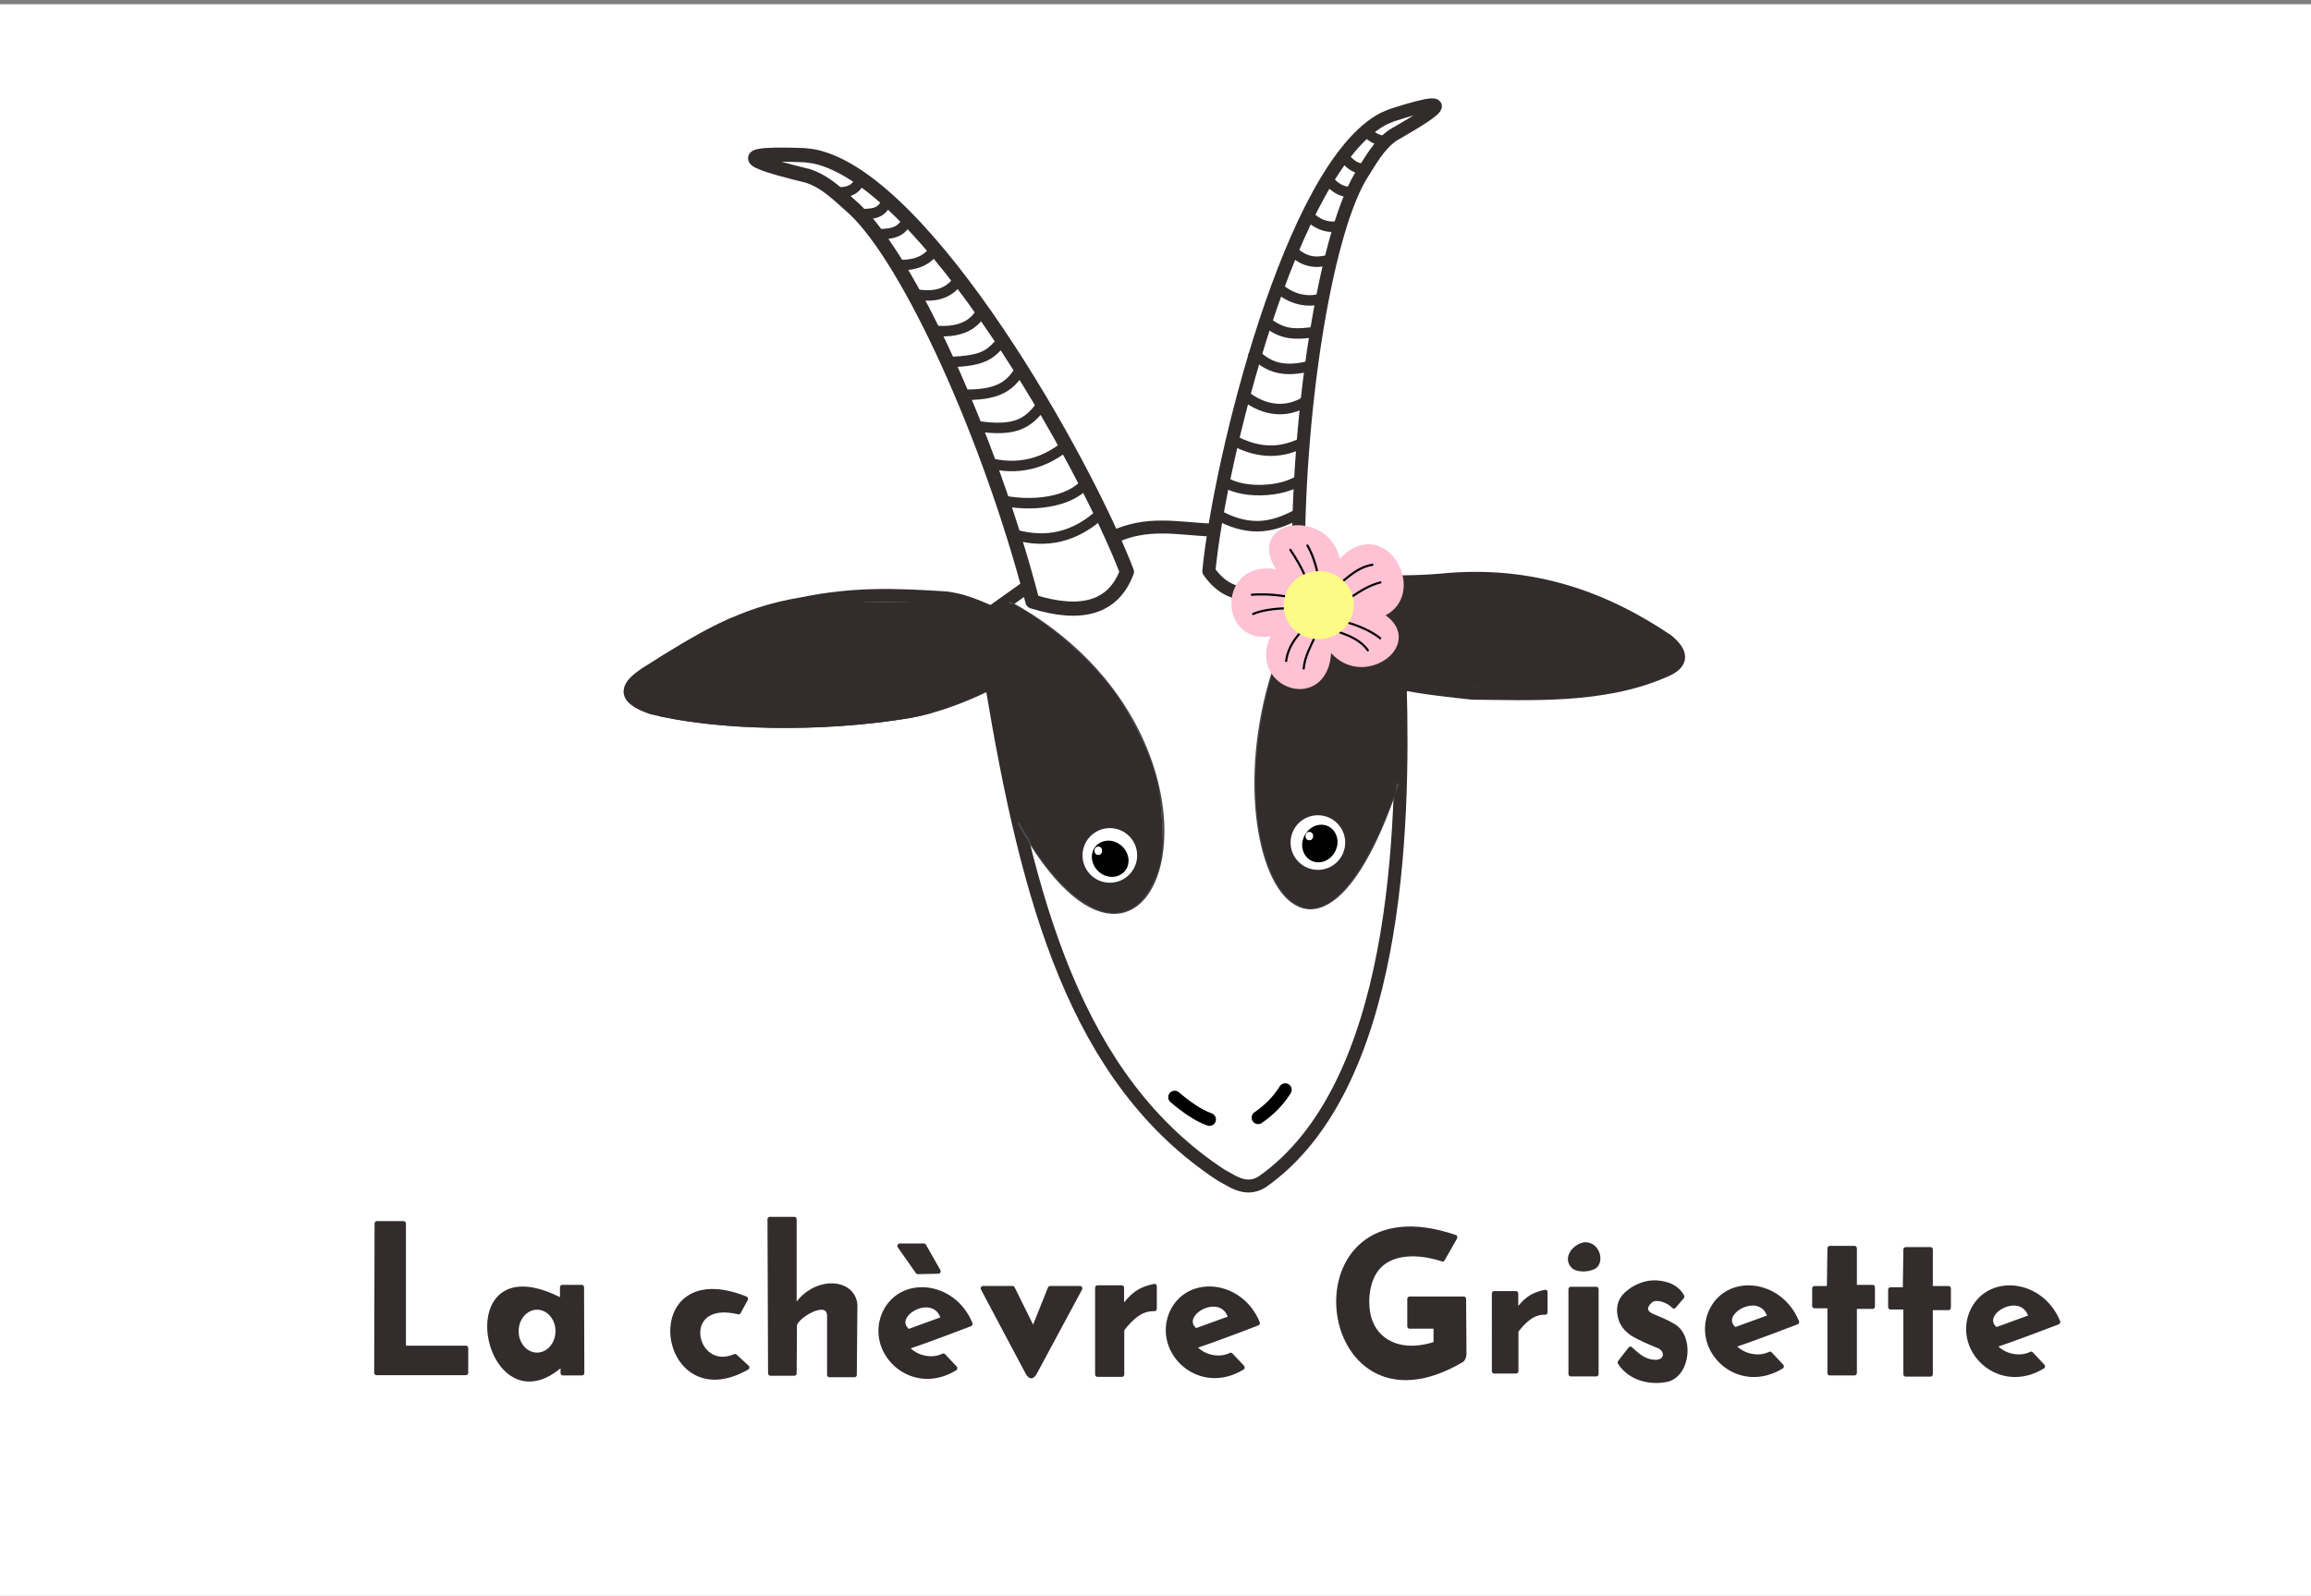 <?xml version="1.0" encoding="UTF-8" standalone="no"?>
<!-- Created with Inkscape (http://www.inkscape.org/) -->

<svg
   xmlns:dc="http://purl.org/dc/elements/1.1/"
   xmlns:cc="http://creativecommons.org/ns#"
   xmlns:rdf="http://www.w3.org/1999/02/22-rdf-syntax-ns#"
   xmlns:svg="http://www.w3.org/2000/svg"
   xmlns="http://www.w3.org/2000/svg"
   xmlns:sodipodi="http://sodipodi.sourceforge.net/DTD/sodipodi-0.dtd"
   xmlns:inkscape="http://www.inkscape.org/namespaces/inkscape"
   version="1.1"
   id="svg815"
   width="1080"
   height="746"
   viewBox="0 0 1080 746"
   sodipodi:docname="logo_chèvre_Grisette_v3_texte plus petit.svg"
   inkscape:version="0.92.3 (2405546, 2018-03-11)"
   inkscape:export-filename="C:\Users\adeli\Pictures\Logo chèvrerie\logo_La_chèvre_Grisette_fond blanc.png"
   inkscape:export-xdpi="249"
   inkscape:export-ydpi="249">
  <rect x="0" y="0" width="1080" height="746" fill="#808080" stroke="none"/>
  <defs
     id="defs819" />
  <sodipodi:namedview
     pagecolor="#ffffff"
     bordercolor="#666666"
     borderopacity="1"
     objecttolerance="10"
     gridtolerance="10"
     guidetolerance="10"
     inkscape:pageopacity="0"
     inkscape:pageshadow="2"
     inkscape:window-width="1366"
     inkscape:window-height="705"
     id="namedview817"
     showgrid="false"
     units="px"
     inkscape:zoom="0.35355339"
     inkscape:cx="108.30581"
     inkscape:cy="439.94341"
     inkscape:window-x="-8"
     inkscape:window-y="-8"
     inkscape:window-maximized="1"
     inkscape:current-layer="layer2" />
  <g
     inkscape:groupmode="layer"
     id="layer12"
     inkscape:label="fond blanc"
     sodipodi:insensitive="true"
     style="display:inline">
    <rect
       style="opacity:1;fill:#ffffff;fill-opacity:1;stroke:none;stroke-width:0.827;stroke-linecap:round;stroke-linejoin:round;stroke-miterlimit:4;stroke-dasharray:none;stroke-dashoffset:0;stroke-opacity:1"
       id="rect908"
       width="1084"
       height="748"
       x="-2"
       y="2" />
  </g>
  <g
     inkscape:groupmode="layer"
     id="layer2"
     inkscape:label="texte"
     style="display:inline"
     sodipodi:insensitive="true">
    <g
       id="g933"
       transform="matrix(0.796,0,0,0.845,139.437,76.329)">
      <path
         sodipodi:nodetypes="ccccccc"
         inkscape:connector-curvature="0"
         id="path828"
         d="m 46.096,586.55 15.707,-4e-5 v 68.922 h 36.571 v 13.597 H 45.862 Z"
         style="fill:#322c2c;fill-opacity:1;stroke:#322c2c;stroke-width:2.705;stroke-linecap:butt;stroke-linejoin:round;stroke-miterlimit:4;stroke-dasharray:none;stroke-opacity:1" />
      <path
         sodipodi:nodetypes="ccccccc"
         inkscape:connector-curvature="0"
         id="path830"
         d="m 166.377,621.806 0.166,47.409 h -11.272 v -5.47 c -45.392,39.533 -68.152,-68.172 -0.332,-34.313 v -7.625 z"
         style="fill:#322c2c;fill-opacity:1;stroke:#322c2c;stroke-width:2.705;stroke-linecap:butt;stroke-linejoin:round;stroke-miterlimit:4;stroke-dasharray:none;stroke-opacity:1" />
      <ellipse
         ry="13.219"
         rx="12.17"
         cy="646.076"
         cx="140.131"
         id="path832"
         style="opacity:1;fill:#ffffff;fill-opacity:1;stroke:#322c2c;stroke-width:2.705;stroke-linecap:round;stroke-linejoin:round;stroke-miterlimit:4;stroke-dasharray:none;stroke-dashoffset:0;stroke-opacity:1" />
      <path
         sodipodi:nodetypes="ccccc"
         inkscape:connector-curvature="0"
         id="path834"
         d="m 258.487,635.428 4.175,-7.23 c -63.318,-23.904 -51.139,65.804 0.748,37.941 l -7.033,-6.095 c -24.776,10.024 -33.826,-32.831 2.11,-24.615 z"
         style="fill:#322c2c;fill-opacity:1;stroke:#322c2c;stroke-width:2.705;stroke-linecap:round;stroke-linejoin:round;stroke-miterlimit:4;stroke-dasharray:none;stroke-opacity:1" />
      <path
         sodipodi:nodetypes="ccccccccccc"
         inkscape:connector-curvature="0"
         id="path836"
         d="m 276.776,584.177 h 14.422 v 49.895 c 9.761,-16.927 33.899,-16.968 35.66,-2.815 l -0.352,38.951 h -14.753 v -32.49 c -0.2,-11.69 -21.175,0.846 -20.389,5.47 l -0.166,26.191 h -14.09 z"
         style="fill:#322c2c;fill-opacity:1;stroke:#322c2c;stroke-width:2.705;stroke-linecap:butt;stroke-linejoin:round;stroke-miterlimit:4;stroke-dasharray:none;stroke-opacity:1" />
      <path
         sodipodi:nodetypes="ccccc"
         inkscape:connector-curvature="0"
         id="path838"
         d="m 353.028,598.93 h 14.256 l 8.461,14.016 -12.108,0.24 z"
         style="fill:#322c2c;fill-opacity:1;stroke:#322c2c;stroke-width:2.705;stroke-linecap:butt;stroke-linejoin:round;stroke-miterlimit:4;stroke-dasharray:none;stroke-opacity:1" />
      <path
         sodipodi:nodetypes="cccccc"
         inkscape:connector-curvature="0"
         id="path840"
         d="m 378.722,659.766 6.796,6.796 c -25.138,14.495 -50.895,-8.35 -41.725,-29.648 9.143,-20.383 40.735,-17.77 50.676,5.114 0,0 -24.462,8.929 -37.463,12.93 5.452,6.433 15.358,7.85 21.715,4.807 z"
         style="fill:#322c2c;fill-opacity:1;stroke:#322c2c;stroke-width:2.705;stroke-linecap:butt;stroke-linejoin:round;stroke-miterlimit:4;stroke-dasharray:none;stroke-opacity:1" />
      <path
         sodipodi:nodetypes="ccc"
         inkscape:connector-curvature="0"
         id="path842"
         d="m 358.118,646.329 20.512,-7.033 c -4.877,-16.962 -32.761,-1.964 -20.512,7.033 z"
         style="fill:#ffffff;fill-opacity:1;stroke:#322c2c;stroke-width:2.705;stroke-linecap:butt;stroke-linejoin:miter;stroke-miterlimit:4;stroke-dasharray:none;stroke-opacity:1" />
      <path
         sodipodi:nodetypes="cccccc"
         inkscape:connector-curvature="0"
         id="path840-3"
         d="m 547.423,659.347 6.796,6.796 c -25.138,14.495 -50.895,-8.35 -41.725,-29.648 9.143,-20.383 40.735,-17.77 50.676,5.114 0,0 -24.462,8.929 -37.463,12.93 5.452,6.433 15.358,7.85 21.715,4.807 z"
         style="fill:#322c2c;fill-opacity:1;stroke:#322c2c;stroke-width:2.705;stroke-linecap:butt;stroke-linejoin:round;stroke-miterlimit:4;stroke-dasharray:none;stroke-opacity:1" />
      <path
         sodipodi:nodetypes="ccc"
         inkscape:connector-curvature="0"
         id="path842-5"
         d="m 526.82,645.91 20.512,-7.033 c -4.877,-16.962 -32.761,-1.964 -20.512,7.033 z"
         style="fill:#ffffff;fill-opacity:1;stroke:#322c2c;stroke-width:2.705;stroke-linecap:butt;stroke-linejoin:miter;stroke-miterlimit:4;stroke-dasharray:none;stroke-opacity:1" />
      <path
         sodipodi:nodetypes="cccccc"
         inkscape:connector-curvature="0"
         id="path840-2"
         d="m 863.996,658.747 6.796,6.796 c -25.138,14.495 -50.895,-8.35 -41.725,-29.648 9.143,-20.383 40.735,-17.77 50.676,5.114 0,0 -24.462,8.929 -37.463,12.93 5.452,6.433 15.358,7.85 21.715,4.807 z"
         style="fill:#322c2c;fill-opacity:1;stroke:#322c2c;stroke-width:2.705;stroke-linecap:butt;stroke-linejoin:round;stroke-miterlimit:4;stroke-dasharray:none;stroke-opacity:1" />
      <path
         sodipodi:nodetypes="ccc"
         inkscape:connector-curvature="0"
         id="path842-8"
         d="m 843.393,645.31 20.512,-7.033 c -4.877,-16.962 -32.761,-1.964 -20.512,7.033 z"
         style="fill:#ffffff;fill-opacity:1;stroke:#322c2c;stroke-width:2.705;stroke-linecap:butt;stroke-linejoin:miter;stroke-miterlimit:4;stroke-dasharray:none;stroke-opacity:1" />
      <path
         sodipodi:nodetypes="cccccc"
         inkscape:connector-curvature="0"
         id="path840-1"
         d="m 1017.311,658.747 6.796,6.796 c -25.138,14.495 -50.895,-8.35 -41.725,-29.648 9.143,-20.383 40.736,-17.77 50.676,5.114 0,0 -24.462,8.929 -37.463,12.93 5.452,6.433 15.358,7.85 21.715,4.807 z"
         style="fill:#322c2c;fill-opacity:1;stroke:#322c2c;stroke-width:2.705;stroke-linecap:butt;stroke-linejoin:round;stroke-miterlimit:4;stroke-dasharray:none;stroke-opacity:1" />
      <path
         sodipodi:nodetypes="ccc"
         inkscape:connector-curvature="0"
         id="path842-6"
         d="m 996.708,645.31 20.512,-7.033 c -4.877,-16.962 -32.761,-1.964 -20.512,7.033 z"
         style="fill:#ffffff;fill-opacity:1;stroke:#322c2c;stroke-width:2.705;stroke-linecap:butt;stroke-linejoin:miter;stroke-miterlimit:4;stroke-dasharray:none;stroke-opacity:1" />
      <path
         sodipodi:nodetypes="cccccccc"
         inkscape:connector-curvature="0"
         id="path924"
         d="m 401.956,622.418 h 17.348 l 12.19,23.208 9.846,-23.208 h 17.582 l -26.783,46.885 c -1.474,1.984 -2.216,2.079 -3.751,0 z"
         style="fill:#322c2c;fill-opacity:1;stroke:#322c2c;stroke-width:2.705;stroke-linecap:butt;stroke-linejoin:round;stroke-miterlimit:4;stroke-dasharray:none;stroke-opacity:1" />
      <path
         sodipodi:nodetypes="ccccccccc"
         inkscape:connector-curvature="0"
         id="path926"
         d="m 469.12,622.066 h 14.3 v 11.956 c 5.837,-7.658 10.161,-11.018 19.223,-12.776 v 12.425 c -7.437,-0.22 -13.026,3.964 -19.106,11.37 v 24.966 h -14.417 z"
         style="fill:#322c2c;fill-opacity:1;stroke:#322c2c;stroke-width:2.705;stroke-linecap:butt;stroke-linejoin:round;stroke-miterlimit:4;stroke-dasharray:none;stroke-opacity:1" />
      <path
         sodipodi:nodetypes="ccccccccc"
         inkscape:connector-curvature="0"
         id="path926-2"
         d="m 702.048,625.256 h 12.797 v 10.699 c 5.223,-6.853 9.093,-9.86 17.202,-11.433 v 11.119 c -6.655,-0.197 -11.656,3.547 -17.097,10.175 v 22.342 h -12.902 z"
         style="display:inline;fill:#322c2c;fill-opacity:1;stroke:#322c2c;stroke-width:2.705;stroke-linecap:butt;stroke-linejoin:round;stroke-miterlimit:4;stroke-dasharray:none;stroke-opacity:1" />
      <path
         sodipodi:nodetypes="ccsccccccsccc"
         inkscape:connector-curvature="0"
         id="path943"
         d="m 679.089,594.15 c -100.078,-32.194 -83.188,116.431 3.965,67.8 0.293,-0.205 0.519,-0.46 0.698,-0.749 0.37,-0.597 0.54,-1.339 0.692,-2.095 l -0.218,-30.834 h -31.827 v 15.085 h 15.416 v 9.78 c -19.166,5.997 -32.908,-0.108 -38.068,-11.299 -4.024,-8.726 -3.326,-24.358 5.081,-32.132 9.271,-8.403 24.849,-7.307 36.966,-3.481 z"
         style="fill:#322c2c;fill-opacity:1;stroke:#322c2c;stroke-width:2.705;stroke-linecap:butt;stroke-linejoin:round;stroke-miterlimit:4;stroke-dasharray:none;stroke-opacity:1" />
      <g
         transform="matrix(2.705,0,0,2.705,-959.83,-780.158)"
         id="g974"
         style="fill:#322c2c;fill-opacity:1;stroke:#322c2c;stroke-width:1;stroke-miterlimit:4;stroke-dasharray:none;stroke-opacity:1">
        <rect
           style="fill:#322c2c;fill-opacity:1;stroke:#322c2c;stroke-width:1;stroke-linecap:round;stroke-linejoin:round;stroke-miterlimit:4;stroke-dasharray:none;stroke-dashoffset:0;stroke-opacity:1"
           id="rect947"
           width="5.546"
           height="17.333"
           x="630.997"
           y="518.681" />
        <path
           style="fill:#322c2c;fill-opacity:1;stroke:#322c2c;stroke-width:1;stroke-linecap:butt;stroke-linejoin:round;stroke-miterlimit:4;stroke-dasharray:none;stroke-opacity:1"
           d="m 631.777,514.132 c -2.216,-1.676 0.086,-4.339 2.341,-4.568 2.928,0.018 3.611,3.76 1.862,4.524 -1.276,0.586 -3.147,0.624 -4.203,0.043 z"
           id="path951"
           inkscape:connector-curvature="0"
           sodipodi:nodetypes="ccccc" />
      </g>
      <path
         sodipodi:nodetypes="ccccccccccccccc"
         inkscape:connector-curvature="0"
         id="path953"
         d="m 807.555,632.249 4.807,-5.304 c -3.789,-6.625 -12.196,-7.757 -17.074,-7.625 -5.277,0.124 -10.986,2.758 -13.593,4.807 -4.114,2.835 -6.419,6.094 -6.133,11.272 0.514,5.629 3.151,8.953 7.294,11.769 5.209,3.022 10.833,5.082 16.411,7.294 4.636,2.471 4.275,8.116 -1.492,8.786 -6.976,0.306 -11.194,-3.301 -15.748,-7.294 l -6.133,7.459 c 6.745,9.614 19.214,11.139 28.014,9.283 12.132,-3.208 14.114,-23.858 3.15,-29.506 -4.16,-2.377 -8.671,-3.999 -13.095,-5.802 -6.342,-3.305 -0.654,-8.446 1.492,-9.117 3.378,-0.959 8.963,0.833 12.101,3.978 z"
         style="fill:#322c2c;fill-opacity:1;stroke:#322c2c;stroke-width:2.705;stroke-linecap:butt;stroke-linejoin:round;stroke-miterlimit:4;stroke-dasharray:none;stroke-opacity:1" />
      <path
         inkscape:connector-curvature="0"
         id="path955"
         d="m 899.057,600.257 h 14.587 v 21.549 h 10.609 v 10.609 h -10.609 v 36.8 h -14.587 v -37.131 h -8.951 v -9.614 h 8.62 z"
         style="fill:#322c2c;fill-opacity:1;stroke:#322c2c;stroke-width:2.705;stroke-linecap:butt;stroke-linejoin:round;stroke-miterlimit:4;stroke-dasharray:none;stroke-opacity:1" />
      <path
         inkscape:connector-curvature="0"
         id="path955-5"
         d="m 943.648,600.92 h 14.587 v 21.549 h 10.609 v 10.609 h -10.609 v 36.8 H 943.648 v -37.131 h -8.951 v -9.614 h 8.62 z"
         style="display:inline;fill:#322c2c;fill-opacity:1;stroke:#322c2c;stroke-width:2.705;stroke-linecap:butt;stroke-linejoin:round;stroke-miterlimit:4;stroke-dasharray:none;stroke-opacity:1" />
    </g>
  </g>
  <g
     inkscape:groupmode="layer"
     id="layer5"
     inkscape:label="tête"
     style="display:inline">
    <path
       style="display:inline;fill:none;stroke:#322c2c;stroke-width:6.05;stroke-linecap:round;stroke-linejoin:round;stroke-miterlimit:4;stroke-dasharray:none;stroke-opacity:1"
       d="m 463.573,321.088 c 16.652,99.356 38.898,183.516 107.229,228.326 4.407,2.134 11.096,7.978 18.97,3.123 63.418,-44.379 66.556,-164.637 64.58,-232.802"
       id="path871-6"
       inkscape:connector-curvature="0"
       sodipodi:nodetypes="cccc" />
    <path
       style="display:inline;fill:none;stroke:#000000;stroke-width:6.05;stroke-linecap:round;stroke-linejoin:miter;stroke-miterlimit:4;stroke-dasharray:none;stroke-opacity:1"
       d="m 548.966,512.881 c 5.422,4.618 10.843,8.48 16.265,10.405"
       id="path873-2"
       inkscape:connector-curvature="0"
       sodipodi:nodetypes="cc" />
    <path
       style="display:inline;fill:none;stroke:#000000;stroke-width:6.05;stroke-linecap:round;stroke-linejoin:miter;stroke-miterlimit:4;stroke-dasharray:none;stroke-opacity:1"
       d="m 600.63,509.413 c -3.284,5.287 -7.589,9.552 -12.677,13.036"
       id="path875-6"
       inkscape:connector-curvature="0"
       sodipodi:nodetypes="cc" />
    <path
       style="display:inline;fill:none;stroke:#322c2c;stroke-width:6.05;stroke-linecap:round;stroke-linejoin:round;stroke-miterlimit:4;stroke-dasharray:none;stroke-opacity:1"
       d="m 481.163,310.601 c -17.03,7.613 -32.982,17.517 -55.813,21.987 -42.938,7.202 -90.936,5.697 -120.759,-1.691 -15.354,-5.319 -10.669,-10.611 -3.044,-15.898 26.282,-16.428 44.513,-28.085 73.403,-32.811 23.87,-4.879 42.886,-4.27 66.976,-2.706 7.702,0.874 14.266,3.733 21.31,6.765 l 17.458,-12.405"
       id="path890-4"
       inkscape:connector-curvature="0"
       sodipodi:nodetypes="cccccccc" />
    <path
       style="display:inline;fill:none;stroke:#322c2c;stroke-width:6.05;stroke-linecap:round;stroke-linejoin:round;stroke-miterlimit:4;stroke-dasharray:none;stroke-opacity:1"
       d="m 607.447,257.071 c 13.064,9.226 11.013,8.065 20.331,16.265 15.592,-1.868 29.807,-0.754 45.445,-2.153 44.097,-4.466 78.208,9.509 105.96,28.224 6.433,5.343 8.403,10.507 -2.153,14.59 -28.373,12.231 -62.696,10.246 -88.977,10.046 -19.107,-2.09 -56.319,-5.606 -60.275,-17.939"
       id="path892-7"
       inkscape:connector-curvature="0"
       sodipodi:nodetypes="ccccccc" />
    <path
       style="display:inline;fill:none;stroke:#322c2c;stroke-width:6.05;stroke-linecap:round;stroke-linejoin:round;stroke-miterlimit:4;stroke-dasharray:none;stroke-opacity:1"
       d="m 520.318,251.062 c 15.547,-7.26 29.246,-4.142 44.793,-3.32"
       id="path894-3"
       inkscape:connector-curvature="0"
       sodipodi:nodetypes="cc" />
  </g>
  <g
     inkscape:groupmode="layer"
     id="layer7"
     inkscape:label="couleur tête "
     style="display:inline">
    <path
       style="fill:none;stroke:#474747;stroke-width:1px;stroke-linecap:butt;stroke-linejoin:miter;stroke-opacity:1"
       d="m 471.64,281.431 c 118.857,64.604 69.074,219.523 4.243,103.238"
       id="path865"
       inkscape:connector-curvature="0"
       sodipodi:nodetypes="cc" />
    <path
       style="display:inline;fill:none;stroke:#474747;stroke-width:1px;stroke-linecap:butt;stroke-linejoin:miter;stroke-opacity:1"
       d="m 617.979,267.234 c -67.617,95.117 -11.386,239.001 35.355,98.995"
       id="path867"
       inkscape:connector-curvature="0"
       sodipodi:nodetypes="cc" />
    <path
       style="opacity:1;fill:#322c2c;fill-opacity:1;stroke:#322c2c;stroke-width:2.2;stroke-linecap:round;stroke-linejoin:round;stroke-miterlimit:4;stroke-dasharray:none;stroke-dashoffset:0;stroke-opacity:1"
       d="m 510.409,422.781 c -7.554,-3.813 -16.667,-12.648 -23.997,-23.261 -5.054,-7.319 -5.448,-8.372 -8.777,-23.439 -3.853,-17.442 -10.755,-54.305 -10.251,-54.756 0.176,-0.158 4.033,-2.145 8.57,-4.415 6.869,-3.436 8.25,-4.526 8.25,-6.509 0,-1.31 -0.721,-2.659 -1.603,-2.997 -0.943,-0.362 -8.152,2.489 -17.513,6.925 -33.018,15.648 -50.007,18.919 -97.885,18.846 -20.544,-0.031 -31.571,-0.487 -39.5,-1.631 -15.435,-2.228 -25.086,-4.578 -27.734,-6.754 -2.266,-1.862 -2.266,-1.863 -0.266,-3.854 7.414,-7.38 45.584,-27.525 59.896,-31.611 20.098,-5.738 30.968,-7.028 58.104,-6.894 26.467,0.13 28.236,0.394 43.107,6.441 2.89,1.175 3.432,1.029 7.785,-2.097 l 4.679,-3.36 3.215,1.853 c 14.638,8.438 32.056,23.859 42.292,37.444 7.85,10.418 16.434,27.409 20.003,39.592 3.217,10.981 4.449,31.255 2.452,40.352 -1.807,8.23 -6.714,16.909 -11.261,19.918 -6.028,3.989 -11.951,4.052 -19.567,0.207 z"
       id="path906"
       inkscape:connector-curvature="0" />
    <path
       style="opacity:1;fill:#322c2c;fill-opacity:1;stroke:#322c2c;stroke-width:2.2;stroke-linecap:round;stroke-linejoin:round;stroke-miterlimit:4;stroke-dasharray:none;stroke-dashoffset:0;stroke-opacity:1"
       d="m 607.449,422.311 c -9.849,-4.28 -17.145,-21.224 -19.068,-44.276 -2.221,-26.629 3.487,-58.303 14.997,-83.226 4.239,-9.18 12.446,-23.652 13.934,-24.572 0.505,-0.312 2.777,1.024 5.048,2.968 l 4.13,3.535 11.107,-0.485 c 6.109,-0.267 20.709,-0.986 32.446,-1.599 29.616,-1.545 43.715,-0.154 64.161,6.33 15.884,5.037 41.119,18.355 45.968,24.259 1.314,1.6 1.238,1.973 -0.718,3.557 -2.443,1.978 -18.799,7.343 -27.25,8.937 -19.02,3.589 -55.071,4.085 -78.212,1.076 -26,-3.381 -40.03,-7.857 -42.65,-13.607 -1.177,-2.582 -3.99,-3.153 -5.939,-1.205 -1.881,1.881 -1.449,3.447 2.048,7.43 3.465,3.946 9.969,7.257 18.502,9.418 l 5.25,1.33 v 23.849 23.849 l -3.375,8.739 c -9.037,23.399 -20.102,39.579 -29.843,43.637 -4.516,1.881 -6.315,1.891 -10.537,0.056 z"
       id="path908"
       inkscape:connector-curvature="0" />
    <path
       style="opacity:1;fill:#474747;fill-opacity:1;stroke:#474747;stroke-width:0.778;stroke-linecap:round;stroke-linejoin:round;stroke-miterlimit:4;stroke-dasharray:none;stroke-dashoffset:0;stroke-opacity:1"
       d="m 364.56,334.241 c 1.215,-0.069 3.204,-0.069 4.419,0 1.215,0.069 0.221,0.126 -2.21,0.126 -2.431,0 -3.425,-0.057 -2.21,-0.126 z"
       id="path910"
       inkscape:connector-curvature="0" />
    <path
       style="opacity:1;fill:#322c2c;fill-opacity:1;stroke:none;stroke-width:0.194;stroke-linecap:round;stroke-linejoin:round;stroke-miterlimit:4;stroke-dasharray:none;stroke-dashoffset:0;stroke-opacity:1"
       d="m 361.075,340.213 c -18.715,-0.29 -37.323,-2.14 -51.456,-5.115 -1.028,-0.216 -1.894,-0.394 -1.923,-0.394 -0.029,0 -0.043,-6.089 -0.031,-13.531 l 0.022,-13.531 2.873,-1.771 c 12.657,-7.803 21.443,-12.643 29.549,-16.282 l 2.281,-1.024 h 46.664 46.664 v 22.308 22.308 l -0.994,0.277 c -4.293,1.195 -8.088,1.983 -13.634,2.829 -18.785,2.867 -39.774,4.24 -60.016,3.926 z m 1.127,-6.016 c -0.304,-0.017 -0.801,-0.017 -1.105,0 -0.304,0.017 -0.055,0.031 0.552,0.031 0.608,0 0.856,-0.014 0.552,-0.031 z"
       id="path912"
       inkscape:connector-curvature="0" />
    <ellipse
       style="opacity:1;fill:#ffffff;fill-opacity:1;stroke:#ffffff;stroke-width:2.834;stroke-linecap:round;stroke-linejoin:round;stroke-miterlimit:4;stroke-dasharray:none;stroke-dashoffset:0;stroke-opacity:1"
       id="path914"
       cx="518.663"
       cy="399.871"
       rx="11.35"
       ry="11.35" />
    <ellipse
       style="display:inline;opacity:1;fill:#ffffff;fill-opacity:1;stroke:#ffffff;stroke-width:2.834;stroke-linecap:round;stroke-linejoin:round;stroke-miterlimit:4;stroke-dasharray:none;stroke-dashoffset:0;stroke-opacity:1"
       id="path914-2"
       cx="615.89"
       cy="393.861"
       rx="11.35"
       ry="11.35" />
    <ellipse
       style="display:inline;opacity:1;fill:#000000;fill-opacity:1;stroke:#000000;stroke-width:3.702;stroke-linecap:round;stroke-linejoin:round;stroke-miterlimit:4;stroke-dasharray:none;stroke-dashoffset:0;stroke-opacity:1"
       id="path931-8-9"
       transform="matrix(0.952,0.306,-0.228,0.974,0,0)"
       ry="6.402"
       rx="6.94"
       cy="224.079"
       cx="598.651" />
    <ellipse
       style="opacity:1;fill:#ffffff;fill-opacity:1;stroke:none;stroke-width:8.674;stroke-linecap:round;stroke-linejoin:round;stroke-miterlimit:4;stroke-dasharray:none;stroke-dashoffset:0;stroke-opacity:1"
       id="path1079"
       cx="513.264"
       cy="397.686"
       rx="1.788"
       ry="1.971" />
    <ellipse
       style="display:inline;opacity:1;fill:#000000;fill-opacity:1;stroke:#000000;stroke-width:3.702;stroke-linecap:round;stroke-linejoin:round;stroke-miterlimit:4;stroke-dasharray:none;stroke-dashoffset:0;stroke-opacity:1"
       id="path931-8-9-8"
       transform="matrix(-0.054,0.999,-1,0.027,0,0)"
       ry="6.402"
       rx="6.94"
       cy="-639.048"
       cx="411.978" />
    <ellipse
       style="display:inline;opacity:1;fill:#ffffff;fill-opacity:1;stroke:none;stroke-width:8.674;stroke-linecap:round;stroke-linejoin:round;stroke-miterlimit:4;stroke-dasharray:none;stroke-dashoffset:0;stroke-opacity:1"
       id="path1079-2"
       cx="611.879"
       cy="390.828"
       rx="1.788"
       ry="1.971" />
  </g>
  <g
     inkscape:groupmode="layer"
     id="layer8"
     inkscape:label="cornes couleur marron"
     style="display:none"
     sodipodi:insensitive="true">
    <path
       style="display:inline;fill:#803300;fill-opacity:1;stroke:#803300;stroke-width:6.636;stroke-linecap:round;stroke-linejoin:round;stroke-miterlimit:4;stroke-dasharray:none;stroke-opacity:1"
       d="M 482.516,281.173 C 462.249,203.253 424.951,122.239 399.678,98.061 392.309,91.546 386.315,85.173 377.71,82.283 363.83,78.821 330.988,70.945 375.086,72.506 c 1.554,0.055 5.327,0.607 5.327,0.607 52.247,10.691 126.582,142.782 146.208,194.169 -6.32,16.902 -21.321,21.004 -44.105,13.89 z"
       id="path965-34"
       inkscape:connector-curvature="0"
       sodipodi:nodetypes="cccsccc" />
    <path
       style="display:inline;fill:#803300;fill-opacity:1;stroke:#803300;stroke-width:6.113;stroke-linecap:round;stroke-linejoin:round;stroke-miterlimit:4;stroke-dasharray:none;stroke-opacity:1"
       d="m 606.79,268.728 c -0.833,-75.419 12.483,-157.828 28.817,-185.903 4.89,-7.703 8.611,-14.938 15.444,-19.669 11.307,-6.546 38.136,-21.749 -0.033,-9.483 -1.345,0.432 -4.511,1.86 -4.511,1.86 -43.119,22.525 -76.647,160.217 -81.57,211.496 9.546,13.722 23.633,13.737 41.853,1.699 z"
       id="path965-3-8"
       inkscape:connector-curvature="0"
       sodipodi:nodetypes="cccsccc" />
  </g>
  <g
     inkscape:groupmode="layer"
     id="layer11"
     inkscape:label="cornes trait"
     style="display:inline">
    <path
       style="display:inline;fill:none;fill-opacity:1;stroke:#322c2c;stroke-width:6.636;stroke-linecap:round;stroke-linejoin:round;stroke-miterlimit:4;stroke-dasharray:none;stroke-opacity:1"
       d="M 482.516,281.172 C 462.249,203.252 424.951,122.239 399.678,98.061 c -7.369,-6.515 -13.363,-12.888 -21.967,-15.778 -13.88,-3.462 -46.722,-11.338 -2.625,-9.777 1.554,0.055 5.327,0.607 5.327,0.607 52.247,10.691 126.582,142.782 146.208,194.169 -6.32,16.902 -21.321,21.004 -44.105,13.89 z"
       id="path965-0"
       inkscape:connector-curvature="0"
       sodipodi:nodetypes="cccsccc" />
    <path
       style="display:inline;fill:none;fill-opacity:1;stroke:#322c2c;stroke-width:6.113;stroke-linecap:round;stroke-linejoin:round;stroke-miterlimit:4;stroke-dasharray:none;stroke-opacity:1"
       d="m 606.79,268.728 c -0.833,-75.419 12.483,-157.828 28.817,-185.903 4.89,-7.703 8.611,-14.938 15.444,-19.669 11.307,-6.546 38.136,-21.749 -0.033,-9.483 -1.345,0.432 -4.511,1.86 -4.511,1.86 -43.119,22.525 -76.647,160.217 -81.57,211.496 9.546,13.722 23.633,13.737 41.853,1.699 z"
       id="path965-3-5"
       inkscape:connector-curvature="0"
       sodipodi:nodetypes="cccsccc" />
    <path
       style="fill:none;stroke:#322c2c;stroke-width:4.9;stroke-linecap:butt;stroke-linejoin:miter;stroke-miterlimit:4;stroke-dasharray:none;stroke-opacity:1"
       d="m 514,240.5 c -11.818,10.585 -25.015,13.581 -39.5,9.5"
       id="path897"
       inkscape:connector-curvature="0"
       sodipodi:nodetypes="cc" />
    <path
       style="fill:none;stroke:#322c2c;stroke-width:4.9;stroke-linecap:butt;stroke-linejoin:miter;stroke-miterlimit:4;stroke-dasharray:none;stroke-opacity:1"
       d="m 508.265,224.578 c -5.557,8.796 -22.242,12.789 -39.5,9.5"
       id="path897-1"
       inkscape:connector-curvature="0"
       sodipodi:nodetypes="cc" />
    <path
       style="fill:none;stroke:#322c2c;stroke-width:4.9;stroke-linecap:butt;stroke-linejoin:miter;stroke-miterlimit:4;stroke-dasharray:none;stroke-opacity:1"
       d="m 500.265,206.578 c -11.818,10.585 -25.015,13.581 -39.5,9.5"
       id="path897-9"
       inkscape:connector-curvature="0"
       sodipodi:nodetypes="cc" />
    <path
       style="fill:none;stroke:#322c2c;stroke-width:4.9;stroke-linecap:butt;stroke-linejoin:miter;stroke-miterlimit:4;stroke-dasharray:none;stroke-opacity:1"
       d="m 487.015,189.078 c -6.55,9.08 -12.735,12.93 -31.25,10"
       id="path897-14"
       inkscape:connector-curvature="0"
       sodipodi:nodetypes="cc" />
    <path
       style="fill:none;stroke:#322c2c;stroke-width:4.9;stroke-linecap:butt;stroke-linejoin:miter;stroke-miterlimit:4;stroke-dasharray:none;stroke-opacity:1"
       d="m 477.986,170.752 c -5.4,9.807 -11.072,14.38 -29.806,13.718"
       id="path897-14-8"
       inkscape:connector-curvature="0"
       sodipodi:nodetypes="cc" />
    <path
       style="fill:none;stroke:#322c2c;stroke-width:4.9;stroke-linecap:butt;stroke-linejoin:miter;stroke-miterlimit:4;stroke-dasharray:none;stroke-opacity:1"
       d="m 469.573,158.007 c -6.55,7.231 -8.235,10.794 -26.75,11.25"
       id="path897-14-3"
       inkscape:connector-curvature="0"
       sodipodi:nodetypes="cc" />
    <path
       style="fill:none;stroke:#322c2c;stroke-width:4.9;stroke-linecap:butt;stroke-linejoin:miter;stroke-miterlimit:4;stroke-dasharray:none;stroke-opacity:1"
       d="m 459.323,144.507 c -2.348,4.37 -7.069,11.918 -23.75,10"
       id="path897-14-0"
       inkscape:connector-curvature="0"
       sodipodi:nodetypes="cc" />
    <path
       style="fill:none;stroke:#322c2c;stroke-width:4.9;stroke-linecap:butt;stroke-linejoin:miter;stroke-miterlimit:4;stroke-dasharray:none;stroke-opacity:1"
       d="m 448.073,130.757 c -5.049,6.988 -11.625,8.343 -20.75,6.75"
       id="path897-14-6"
       inkscape:connector-curvature="0"
       sodipodi:nodetypes="cc" />
    <path
       style="fill:none;stroke:#322c2c;stroke-width:4.9;stroke-linecap:butt;stroke-linejoin:miter;stroke-miterlimit:4;stroke-dasharray:none;stroke-opacity:1"
       d="m 438.057,114.757 c -4.226,7.514 -10.605,9.605 -19.852,9.056"
       id="path897-14-6-2"
       inkscape:connector-curvature="0"
       sodipodi:nodetypes="cc" />
    <path
       style="fill:none;stroke:#322c2c;stroke-width:4.9;stroke-linecap:butt;stroke-linejoin:miter;stroke-miterlimit:4;stroke-dasharray:none;stroke-opacity:1"
       d="m 425.195,100.743 c -3.56,7.852 -6.86,8.611 -16.12,8.864"
       id="path897-14-6-5"
       inkscape:connector-curvature="0"
       sodipodi:nodetypes="cc" />
    <path
       style="fill:none;stroke:#322c2c;stroke-width:4.9;stroke-linecap:butt;stroke-linejoin:miter;stroke-miterlimit:4;stroke-dasharray:none;stroke-opacity:1"
       d="m 415.728,91.724 c -3.56,7.852 -5.36,8.236 -14.62,8.489"
       id="path897-14-6-5-0"
       inkscape:connector-curvature="0"
       sodipodi:nodetypes="cc" />
    <path
       style="fill:none;stroke:#322c2c;stroke-width:4.9;stroke-linecap:butt;stroke-linejoin:miter;stroke-miterlimit:4;stroke-dasharray:none;stroke-opacity:1"
       d="m 402.853,82.474 c -2.123,4.566 -3.846,7.401 -10.87,7.489"
       id="path897-14-6-5-4"
       inkscape:connector-curvature="0"
       sodipodi:nodetypes="cc" />
    <path
       style="fill:none;stroke:#322c2c;stroke-width:4.9;stroke-linecap:butt;stroke-linejoin:miter;stroke-miterlimit:4;stroke-dasharray:none;stroke-opacity:1"
       d="m 568.558,240.453 c 13.917,7.617 24.7,7.157 37.876,-0.114"
       id="path897-6"
       inkscape:connector-curvature="0"
       sodipodi:nodetypes="cc" />
    <path
       style="fill:none;stroke:#322c2c;stroke-width:4.9;stroke-linecap:butt;stroke-linejoin:miter;stroke-miterlimit:4;stroke-dasharray:none;stroke-opacity:1"
       d="m 570.769,223.956 c 7.413,7.3 29.631,6.579 37.626,-0.426"
       id="path897-1-7"
       inkscape:connector-curvature="0"
       sodipodi:nodetypes="cc" />
    <path
       style="fill:none;stroke:#322c2c;stroke-width:4.9;stroke-linecap:butt;stroke-linejoin:miter;stroke-miterlimit:4;stroke-dasharray:none;stroke-opacity:1"
       d="m 575.588,205.42 c 13.917,7.617 24.2,5.907 33.251,1.511"
       id="path897-9-6"
       inkscape:connector-curvature="0"
       sodipodi:nodetypes="cc" />
    <path
       style="fill:none;stroke:#322c2c;stroke-width:4.9;stroke-linecap:butt;stroke-linejoin:miter;stroke-miterlimit:4;stroke-dasharray:none;stroke-opacity:1"
       d="m 580.382,183.864 c 8.445,7.351 19.968,10.692 31.331,2.876"
       id="path897-14-4"
       inkscape:connector-curvature="0"
       sodipodi:nodetypes="cc" />
    <path
       style="fill:none;stroke:#322c2c;stroke-width:4.9;stroke-linecap:butt;stroke-linejoin:miter;stroke-miterlimit:4;stroke-dasharray:none;stroke-opacity:1"
       d="m 585.003,163.964 c 7.49,8.321 15.304,10.358 28.396,6.825"
       id="path897-14-8-8"
       inkscape:connector-curvature="0"
       sodipodi:nodetypes="cc" />
    <path
       style="fill:none;stroke:#322c2c;stroke-width:4.9;stroke-linecap:butt;stroke-linejoin:miter;stroke-miterlimit:4;stroke-dasharray:none;stroke-opacity:1"
       d="m 590.295,149.638 c 8.024,5.551 11.444,7.856 26.983,5.054"
       id="path897-14-3-9"
       inkscape:connector-curvature="0"
       sodipodi:nodetypes="cc" />
    <path
       style="fill:none;stroke:#322c2c;stroke-width:4.9;stroke-linecap:butt;stroke-linejoin:miter;stroke-miterlimit:4;stroke-dasharray:none;stroke-opacity:1"
       d="m 597.204,134.16 c 3.281,3.721 12.336,8.67 21.734,4.951"
       id="path897-14-0-5"
       inkscape:connector-curvature="0"
       sodipodi:nodetypes="cc" />
    <path
       style="fill:none;stroke:#322c2c;stroke-width:4.9;stroke-linecap:butt;stroke-linejoin:miter;stroke-miterlimit:4;stroke-dasharray:none;stroke-opacity:1"
       d="m 605.029,118.21 c 6.507,5.655 12.644,4.197 16.748,3.132"
       id="path897-14-6-1"
       inkscape:connector-curvature="0"
       sodipodi:nodetypes="cc" />
    <path
       style="fill:none;stroke:#322c2c;stroke-width:4.9;stroke-linecap:butt;stroke-linejoin:miter;stroke-miterlimit:4;stroke-dasharray:none;stroke-opacity:1"
       d="m 611.141,100.351 c 5.825,6.356 12.159,6.1 15.249,5.14"
       id="path897-14-6-2-3"
       inkscape:connector-curvature="0"
       sodipodi:nodetypes="cc" />
    <path
       style="fill:none;stroke:#322c2c;stroke-width:4.9;stroke-linecap:butt;stroke-linejoin:miter;stroke-miterlimit:4;stroke-dasharray:none;stroke-opacity:1"
       d="m 620.476,83.778 c 5.253,6.835 10.938,6.294 12.676,5.316"
       id="path897-14-6-5-9"
       inkscape:connector-curvature="0"
       sodipodi:nodetypes="cc" />
    <path
       style="fill:none;stroke:#322c2c;stroke-width:4.9;stroke-linecap:butt;stroke-linejoin:miter;stroke-miterlimit:4;stroke-dasharray:none;stroke-opacity:1"
       d="m 627.643,72.841 c 5.253,6.835 8.994,6.138 10.997,5.602"
       id="path897-14-6-5-0-4"
       inkscape:connector-curvature="0"
       sodipodi:nodetypes="cc" />
    <path
       style="fill:none;stroke:#322c2c;stroke-width:4.9;stroke-linecap:butt;stroke-linejoin:miter;stroke-miterlimit:4;stroke-dasharray:none;stroke-opacity:1"
       d="m 638.075,60.904 c 3.106,3.963 8.054,5.644 10.476,4.756"
       id="path897-14-6-5-4-8"
       inkscape:connector-curvature="0"
       sodipodi:nodetypes="cc" />
  </g>
  <g
     inkscape:groupmode="layer"
     id="layer9"
     inkscape:label="fleur"
     style="display:inline">
    <path
       style="fill:#ffc1d4;fill-opacity:1;stroke:#ffc1d4;stroke-width:4.938;stroke-linecap:butt;stroke-linejoin:miter;stroke-miterlimit:4;stroke-dasharray:none;stroke-opacity:1"
       d="m 625.021,286.674 c 53.639,10.923 19.504,-61.841 -4.504,-12.383 4.717,4.917 5.621,8.898 4.504,12.383"
       id="path1281"
       inkscape:connector-curvature="0"
       sodipodi:nodetypes="ccc" />
    <path
       style="fill:#ffc1d4;fill-opacity:1;stroke:#ffc1d4;stroke-width:4.938;stroke-linecap:butt;stroke-linejoin:miter;stroke-miterlimit:4;stroke-dasharray:none;stroke-opacity:1"
       d="m 617.36,288.489 c 8.324,46.197 66.56,2.333 8.112,-5.365 -1.639,3.044 -4.059,5.169 -8.112,5.365"
       id="path1279"
       inkscape:connector-curvature="0"
       sodipodi:nodetypes="ccc" />
    <path
       style="fill:#ffc1d4;fill-opacity:1;stroke:#ffc1d4;stroke-width:4.938;stroke-linecap:butt;stroke-linejoin:miter;stroke-miterlimit:4;stroke-dasharray:none;stroke-opacity:1"
       d="m 608.975,283.975 c -43.388,32.753 23.709,58.334 8.384,4.514 -3.53,0.123 -6.136,-1.798 -8.384,-4.514 z"
       id="path1277"
       inkscape:connector-curvature="0"
       sodipodi:nodetypes="ccc" />
    <path
       style="fill:#ffc1d4;fill-opacity:1;stroke:#ffc1d4;stroke-width:4.938;stroke-linecap:butt;stroke-linejoin:miter;stroke-miterlimit:4;stroke-dasharray:none;stroke-opacity:1"
       d="m 611.947,275.581 c -46.294,-30.089 -43.574,43.73 -2.555,11.245 -1.158,-3.287 -2.008,-5.902 2.555,-11.245 z"
       id="path1275"
       inkscape:connector-curvature="0"
       sodipodi:nodetypes="ccc" />
    <path
       style="fill:#ffc1d4;fill-opacity:1;stroke:#ffc1d4;stroke-width:4.938;stroke-linecap:butt;stroke-linejoin:miter;stroke-miterlimit:4;stroke-dasharray:none;stroke-opacity:1"
       d="m 611.803,278.361 c -47.108,-36.403 24.492,-43.711 10.421,-1.988 -5.186,-0.03 -9.115,0.954 -10.421,1.988 z"
       id="path1273"
       inkscape:connector-curvature="0"
       sodipodi:nodetypes="ccc" />
    <path
       style="fill:none;stroke:#000000;stroke-width:1px;stroke-linecap:round;stroke-linejoin:miter;stroke-opacity:1"
       d="m 603,257 c 2.465,3.533 5.719,9.169 6.875,12.375"
       id="path993"
       inkscape:connector-curvature="0"
       sodipodi:nodetypes="cc" />
    <path
       style="fill:none;stroke:#000000;stroke-width:1px;stroke-linecap:round;stroke-linejoin:miter;stroke-opacity:1"
       d="m 611,255 c 1.973,3.278 3.853,8.516 4.5,12.125"
       id="path996"
       inkscape:connector-curvature="0"
       sodipodi:nodetypes="cc" />
    <path
       style="fill:none;stroke:#000000;stroke-width:1px;stroke-linecap:round;stroke-linejoin:miter;stroke-opacity:1"
       d="M 601.5,278.875 C 593.334,277.573 588.356,277.799 585,278"
       id="path998"
       inkscape:connector-curvature="0"
       sodipodi:nodetypes="cc" />
    <path
       style="fill:none;stroke:#000000;stroke-width:1px;stroke-linecap:round;stroke-linejoin:miter;stroke-opacity:1"
       d="m 601.625,284.375 c -4.292,-0.018 -11.708,0.673 -16,2.625"
       id="path1000"
       inkscape:connector-curvature="0"
       sodipodi:nodetypes="cc" />
    <path
       style="fill:none;stroke:#000000;stroke-width:1px;stroke-linecap:butt;stroke-linejoin:miter;stroke-opacity:1"
       d="m 608.25,295.125 c -4.511,4.75 -6.737,9.5 -7.25,14.25"
       id="path1002"
       inkscape:connector-curvature="0"
       sodipodi:nodetypes="cc" />
    <path
       style="fill:none;stroke:#000000;stroke-width:1px;stroke-linecap:round;stroke-linejoin:miter;stroke-opacity:1"
       d="m 614.25,298.25 c -1.601,3.574 -4.559,8.828 -5,14.25"
       id="path1004"
       inkscape:connector-curvature="0"
       sodipodi:nodetypes="cc" />
    <path
       style="fill:none;stroke:#000000;stroke-width:1px;stroke-linecap:round;stroke-linejoin:miter;stroke-opacity:1"
       d="m 626.25,295.625 c 4.515,1.644 9.796,3.781 13,8.375"
       id="path1006"
       inkscape:connector-curvature="0"
       sodipodi:nodetypes="cc" />
    <path
       style="fill:none;stroke:#000000;stroke-width:1px;stroke-linecap:round;stroke-linejoin:miter;stroke-opacity:1"
       d="m 630.125,291.125 c 6.3,1.746 12.574,5.171 14.875,7.25"
       id="path1008"
       inkscape:connector-curvature="0"
       sodipodi:nodetypes="cc" />
    <path
       style="fill:none;stroke:#000000;stroke-width:1px;stroke-linecap:round;stroke-linejoin:miter;stroke-opacity:1"
       d="m 627.625,271.625 c 4.132,-3.445 8.312,-6.792 13.75,-7.625"
       id="path1010"
       inkscape:connector-curvature="0"
       sodipodi:nodetypes="cc" />
    <path
       style="fill:none;stroke:#000000;stroke-width:1px;stroke-linecap:round;stroke-linejoin:miter;stroke-opacity:1"
       d="m 631.625,279 c 4.074,-2.676 8.127,-5.373 13.5,-6.75"
       id="path1012"
       inkscape:connector-curvature="0"
       sodipodi:nodetypes="cc" />
    <ellipse
       style="opacity:1;fill:#fbfb85;fill-opacity:1;stroke:none;stroke-width:1.825;stroke-linecap:round;stroke-linejoin:round;stroke-miterlimit:4;stroke-dasharray:none;stroke-dashoffset:0;stroke-opacity:1"
       id="path1271"
       cx="548.647"
       cy="396.307"
       rx="16.399"
       ry="15.906"
       transform="matrix(0.981,-0.193,0.197,0.981,0,0)" />
  </g>
</svg>
